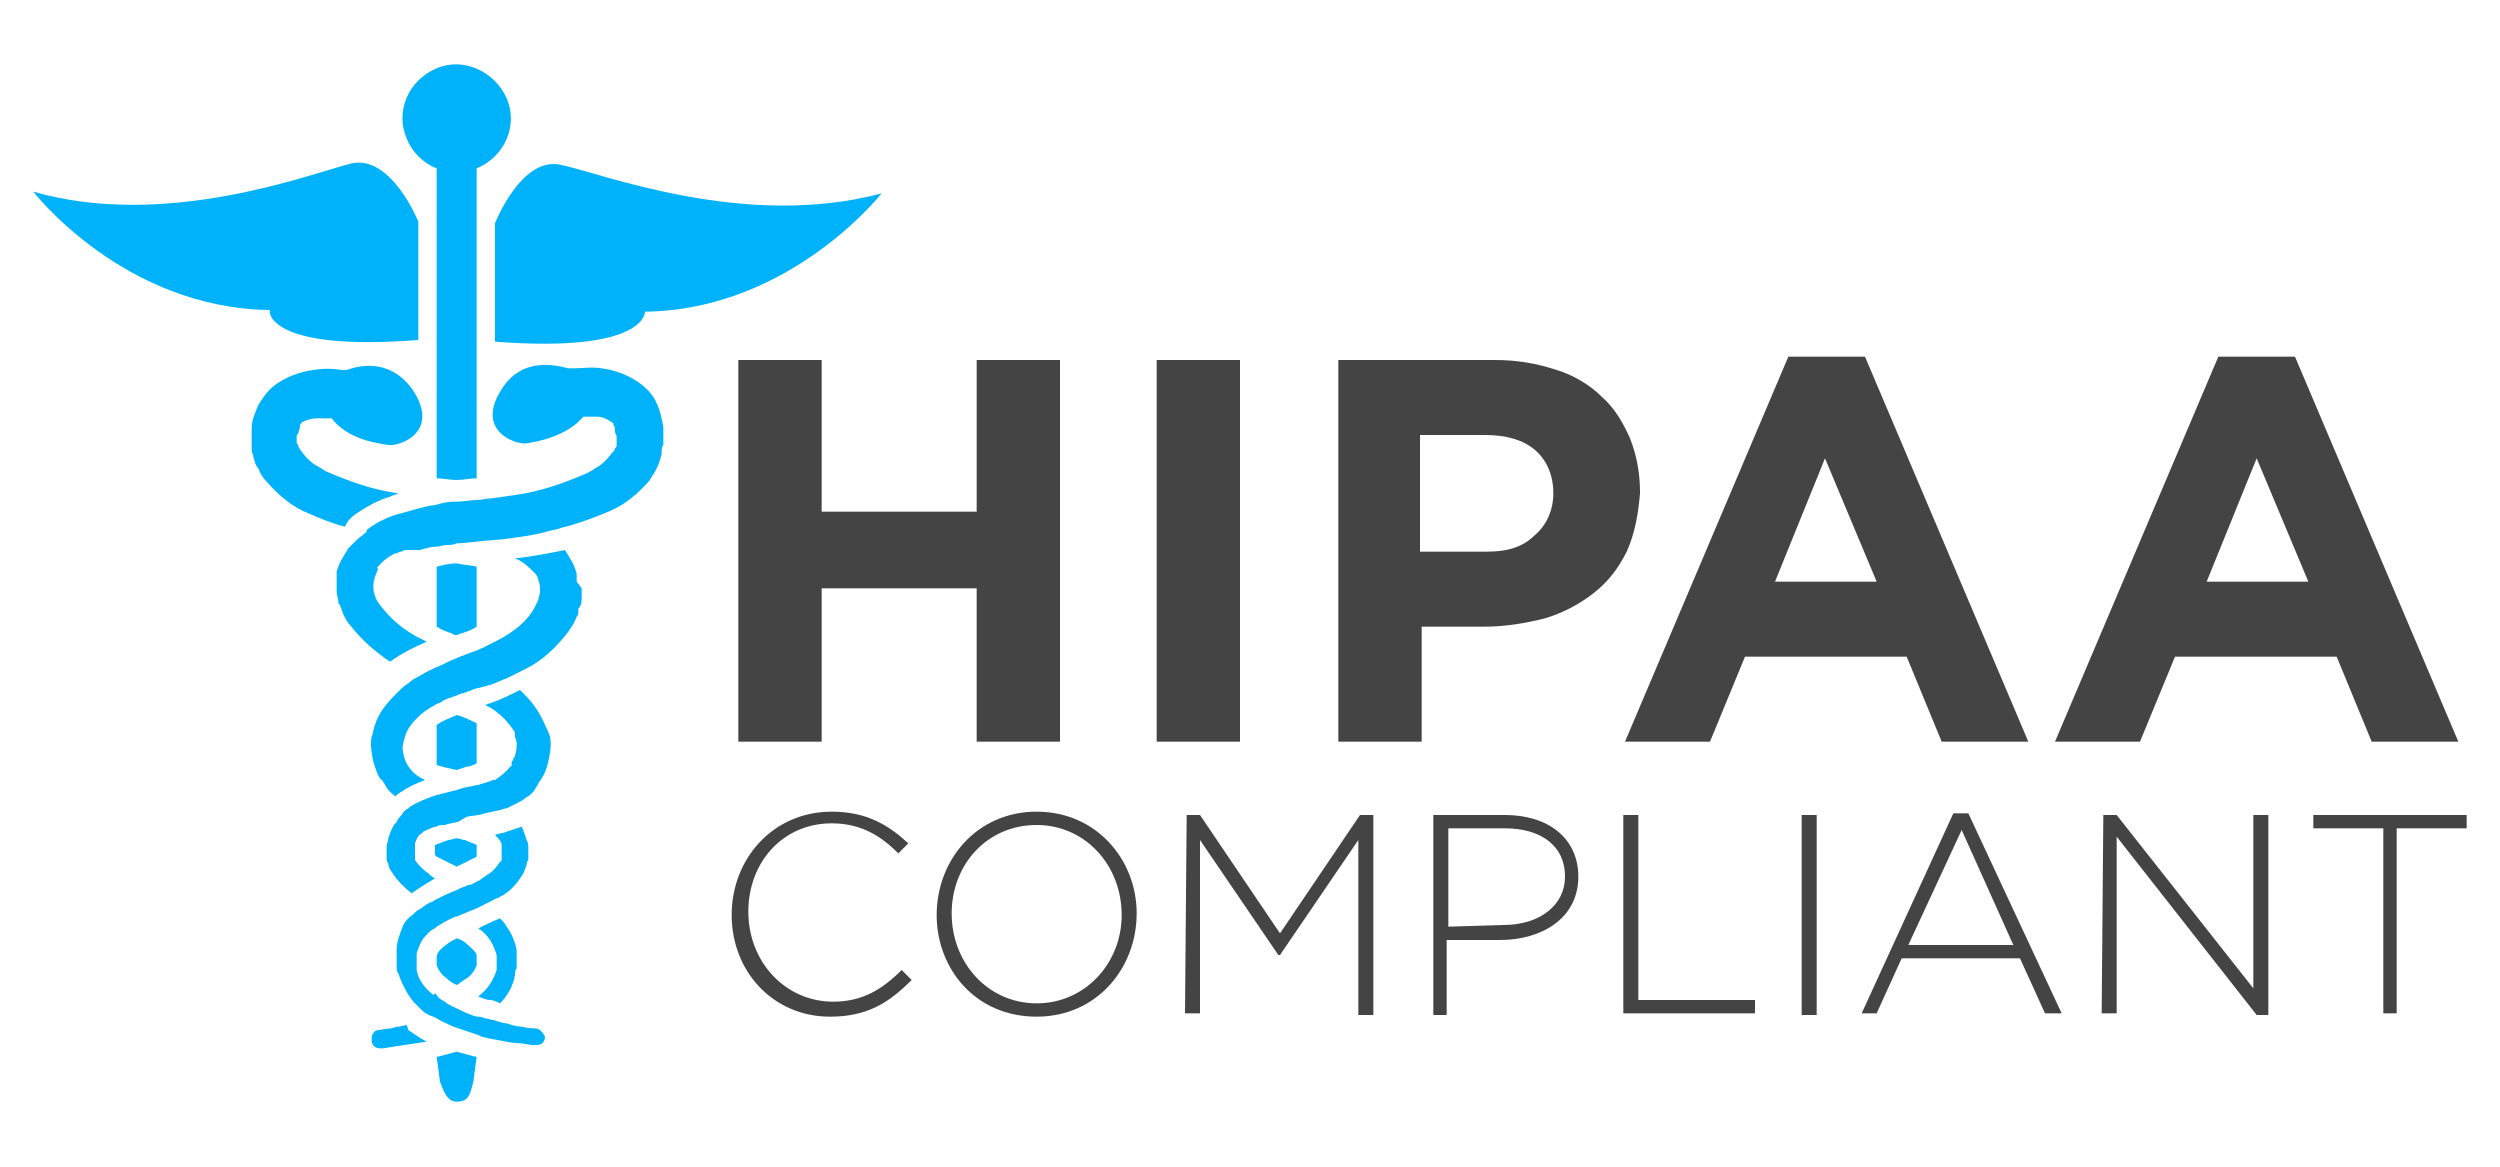 <?xml version="1.0" encoding="UTF-8"?>
<!-- Generator: Adobe Illustrator 23.0.3, SVG Export Plug-In . SVG Version: 6.00 Build 0)  -->
<svg version="1.1" id="Слой_1" xmlns="http://www.w3.org/2000/svg" xmlns:xlink="http://www.w3.org/1999/xlink" x="0px" y="0px" viewBox="0 0 150 70" style="enable-background:new 0 0 150 70;" xml:space="preserve">
<style type="text/css">
	.st0{fill:#00B2F9;}
	.st1{fill:#444444;}
</style>
<g id="Layer_2">
	<g id="Layer_1-2">
		<path class="st0" d="M33.7,9.9c-2.4-0.6-4,3.5-4,3.5v7.1c9.1,0.7,9-1.8,9-1.8c8.7-0.1,14.2-7.1,14.2-7.1    C44.7,13.8,36.1,10.4,33.7,9.9z"/>
		<path class="st0" d="M25.1,20.4v-7.1c0,0-1.6-4-4-3.5c-2.4,0.6-11.1,4-19.1,1.7c0,0,5.4,7,14.2,7.1C16.1,18.7,16.1,21.1,25.1,20.4    z"/>
		<path class="st0" d="M26.2,10.1v18.6c0.4,0,0.8,0.1,1.2,0.1c0.4,0,0.8-0.1,1.2-0.1V10.1c1.7-0.7,2.5-2.6,1.8-4.2s-2.6-2.5-4.2-1.8    c-1.7,0.7-2.5,2.6-1.8,4.2C24.7,9.1,25.4,9.8,26.2,10.1L26.2,10.1z"/>
		<path class="st0" d="M27.4,38.1c0.1,0,0.2-0.1,0.3-0.1c0.3-0.1,0.6-0.2,0.9-0.4V34c-0.4-0.1-0.8-0.1-1.2-0.2    c-0.4,0-0.8,0.1-1.2,0.2v3.6c0.3,0.2,0.6,0.3,0.9,0.4C27.2,38.1,27.3,38.1,27.4,38.1z"/>
		<path class="st0" d="M28.6,51.4L28.6,51.4l0-0.7c-0.2-0.1-0.5-0.2-0.7-0.3c-0.2,0-0.3-0.1-0.5-0.1c-0.2,0-0.3,0.1-0.5,0.1    c-0.3,0.1-0.5,0.2-0.8,0.3v0.6l0.1,0.1c0.4,0.2,0.8,0.4,1.2,0.6C27.8,51.8,28.2,51.6,28.6,51.4z"/>
		<path class="st0" d="M27.4,63.1c-0.4,0.1-0.7,0.2-1.1,0.3l-0.1,0l0.2,1.5c0.2,0.5,0.4,1.2,1,1.2c0.7,0,0.8-0.4,1-1.2l0.2-1.5    l-0.1,0C28.1,63.3,27.8,63.2,27.4,63.1z"/>
		<path class="st0" d="M28.6,57.4c0-0.2-0.1-0.3-0.2-0.4c-0.3-0.3-0.6-0.6-1-0.7c-0.4,0.2-0.7,0.4-1,0.7c-0.1,0.1-0.2,0.3-0.2,0.4    c0,0,0,0.1,0,0.1c0,0,0,0,0,0v0.1v0.2c0,0,0,0.1,0,0.1c0.1,0.3,0.3,0.6,0.6,0.8c0.2,0.2,0.4,0.3,0.6,0.4c0.2-0.1,0.4-0.3,0.6-0.4    c0.3-0.2,0.5-0.5,0.6-0.8c0,0,0-0.1,0-0.1v-0.2v-0.1C28.6,57.5,28.6,57.5,28.6,57.4C28.6,57.5,28.6,57.5,28.6,57.4z"/>
		<path class="st0" d="M27.4,46.2L27.4,46.2L28,46c0.2,0,0.4-0.1,0.6-0.2v-2.4c-0.4-0.2-0.8-0.4-1.2-0.5c-0.4,0.2-0.8,0.3-1.2,0.6    v2.4C26.5,46,26.9,46.1,27.4,46.2L27.4,46.2z"/>
		<path class="st0" d="M29.8,57.7C29.8,57.7,29.8,57.7,29.8,57.7V58c0,0.1,0,0.1,0,0.2c0,0,0,0,0,0c-0.2,0.6-0.5,1.1-1,1.5l-0.1,0.1    c0.3,0.1,0.5,0.2,0.7,0.2s0.4,0.1,0.6,0.2c0.5-0.5,0.8-1.1,0.9-1.7c0-0.1,0-0.3,0.1-0.4l0-0.4v-0.3c0-0.1,0-0.2,0-0.4    c-0.1-0.5-0.3-1-0.6-1.4c-0.1-0.2-0.3-0.4-0.4-0.5c-0.5,0.2-0.9,0.4-1.3,0.6c0.3,0.2,0.5,0.4,0.7,0.7c0.2,0.3,0.3,0.6,0.4,0.9    c0,0.1,0,0.2,0,0.2c0,0,0,0.1,0,0.1C29.8,57.6,29.8,57.6,29.8,57.7L29.8,57.7z"/>
		<path class="st0" d="M39.8,26l0-0.4c-0.1-0.5-0.2-1-0.4-1.4c-0.2-0.5-0.6-0.9-1-1.2c-0.7-0.5-1.5-0.8-2.3-0.9    c-0.6-0.1-1.1,0-1.7,0l-0.3,0c-1.1-0.3-2.8-0.5-3.9,1.1c-1.8,2.6,0.7,3.5,1.4,3.4c0.6-0.1,2.4-0.4,3.4-1.6c0.3,0,0.6,0,0.8,0    c0.3,0,0.5,0.1,0.7,0.2c0.1,0.1,0.2,0.1,0.3,0.2l0,0.1c0.1,0.1,0.1,0.2,0.1,0.4c0,0.1,0.1,0.2,0.1,0.3c0,0,0,0,0,0s0,0.1,0,0.1    v0.2c0,0.1,0,0.1,0,0.2c0,0.1,0,0.1-0.1,0.2c0,0.1-0.1,0.2-0.2,0.3c-0.3,0.4-0.6,0.7-1,0.9c-0.1,0.1-0.3,0.2-0.5,0.3    c-1.4,0.6-2.8,1.1-4.3,1.3l-0.7,0.1l-0.7,0.1c-0.3,0-0.6,0.1-0.9,0.1c-0.3,0-0.8,0.1-1.2,0.1l-0.2,0c-0.4,0-0.7,0.1-1.1,0.2    c-0.8,0.1-1.6,0.4-2.4,0.6c-0.6,0.2-1.2,0.5-1.7,0.9L22,31.9c-0.2,0.2-0.4,0.3-0.6,0.5c-0.2,0.2-0.3,0.3-0.5,0.5    c-0.1,0.2-0.2,0.3-0.3,0.5c-0.2,0.3-0.3,0.6-0.4,0.9c0,0.1,0,0.1,0,0.2s0,0.2,0,0.3v0.2l0,0l0,0.3c0,0,0,0.1,0,0.1    c0,0,0,0.1,0,0.1c0,0.2,0.1,0.4,0.1,0.6c0,0.1,0,0.1,0.1,0.2c0,0.1,0.1,0.2,0.1,0.3v0c0.1,0.3,0.3,0.7,0.5,0.9    c0.7,0.9,1.5,1.6,2.4,2.2c0.7-0.5,1.5-0.9,2.2-1.2c-0.2-0.1-0.4-0.2-0.6-0.3c-0.9-0.5-1.6-1.1-2.2-1.9c-0.4-0.5-0.5-1.1-0.3-1.7    c0.1-0.2,0.1-0.3,0.2-0.5h-0.1c0.3-0.4,0.7-0.7,1.1-0.9l0.1,0l0,0l0.2-0.1l0.1,0c0.1-0.1,0.2-0.1,0.4-0.1h0l0,0    C24.8,33,25,33,25.2,33c0.3-0.1,0.7-0.2,1-0.2c0.2,0,0.4-0.1,0.6-0.1s0.4,0,0.6-0.1h0.1l1.1-0.1c0.7-0.1,1.4-0.1,2-0.2    c0.7-0.1,1.5-0.2,2.2-0.4c0.3-0.1,0.5-0.1,0.8-0.2c0.2-0.1,0.5-0.1,0.7-0.2c0.7-0.2,1.5-0.5,2.2-0.8c1-0.4,1.8-1.1,2.5-1.9    c0-0.1,0.1-0.1,0.1-0.2c0.3-0.4,0.5-0.9,0.6-1.4v-0.1c0-0.1,0-0.3,0.1-0.4l0-0.7L39.8,26C39.8,26,39.8,26,39.8,26z"/>
		<path class="st0" d="M32.7,43.5c-0.3-0.7-0.7-1.3-1.2-1.8c-0.1-0.1-0.2-0.2-0.3-0.3c-0.6,0.3-1.2,0.6-1.8,0.8    c-0.1,0-0.2,0.1-0.3,0.1c0.7,0.3,1.3,0.9,1.7,1.5c0.1,0.1,0.1,0.2,0.1,0.3l0,0v0c0,0,0,0,0,0.1c0,0.1,0.1,0.2,0.1,0.4l0,0    c0,0.2,0,0.5-0.1,0.7l0,0c0,0.1,0,0.1-0.1,0.2c0,0.1,0,0.1-0.1,0.2c0,0,0,0.1,0,0.1l0,0.1l0,0v0c0,0,0,0.1-0.1,0.1    c-0.2,0.3-0.6,0.6-0.9,0.8l-0.1,0c-0.1,0-0.2,0.1-0.3,0.1l0,0c-0.2,0.1-0.4,0.1-0.6,0.2l-0.1,0l0,0c-0.3,0.1-0.6,0.1-0.9,0.2l0,0    l-0.3,0.1c-0.4,0.1-0.8,0.2-1.2,0.3l0,0c-0.6,0.2-1.1,0.4-1.6,0.7l-0.1,0.1c-0.2,0.1-0.3,0.2-0.4,0.4c-0.1,0.1-0.2,0.2-0.3,0.4    c0,0,0,0.1-0.1,0.1c-0.2,0.3-0.3,0.6-0.4,0.9c0,0.2-0.1,0.3-0.1,0.5v0.4v0.1v0.2c0,0.1,0,0.2,0.1,0.3c0,0.2,0.1,0.4,0.2,0.5    c0.3,0.5,0.7,0.9,1.2,1.3c0.4-0.3,0.9-0.6,1.4-0.9c-0.2-0.1-0.3-0.2-0.4-0.3c-0.3-0.2-0.6-0.5-0.8-0.8v0c0,0,0,0,0-0.1    c0-0.1,0-0.1,0-0.2c0,0,0,0,0-0.1c0,0,0,0,0,0s0,0,0-0.1v0l0,0c0,0,0,0,0,0c0-0.1,0-0.1,0-0.2c0-0.1,0-0.1,0-0.2v0    c0,0,0-0.1,0-0.1c0.1-0.3,0.2-0.5,0.4-0.6c0,0,0.1-0.1,0.1-0.1c0.2-0.1,0.4-0.2,0.7-0.3l0.1,0c0.1-0.1,0.3-0.1,0.5-0.1    c0.2-0.1,0.5-0.1,0.8-0.2L28,49l0.7-0.1c0.4-0.1,0.8-0.2,1.3-0.3c0.1,0,0.2-0.1,0.4-0.1c0.2-0.1,0.4-0.2,0.6-0.3    c0.2-0.1,0.4-0.2,0.5-0.3c0.1-0.1,0.2-0.1,0.3-0.2l0.2-0.2c0.1-0.1,0.1-0.2,0.2-0.3c0-0.1,0.1-0.1,0.1-0.2l0.2-0.3    c0.2-0.3,0.3-0.6,0.4-1c0.1-0.5,0.2-1,0.1-1.5C32.9,43.9,32.8,43.7,32.7,43.5z"/>
		<path class="st0" d="M24.4,61.5c-0.4,0.1-0.7,0.1-0.9,0.2c-0.3,0-0.6,0.1-0.8,0.1h0c-0.1,0-0.3,0.1-0.3,0.2    c-0.1,0.1-0.1,0.2-0.1,0.4c0,0.3,0.2,0.5,0.5,0.5h0l0.2,0l0.6-0.1c0.7-0.1,1.3-0.2,2-0.3c-0.4-0.2-0.8-0.5-1.1-0.7L24.4,61.5z"/>
		<path class="st0" d="M32.1,61.7L32.1,61.7c-0.2,0-0.4,0-0.8-0.1c-0.3,0-0.6-0.1-0.9-0.2c-0.2,0-0.5-0.1-0.8-0.2    c-0.2,0-0.3-0.1-0.5-0.1l-0.3-0.1L28.6,61c-0.4-0.1-0.8-0.3-1.2-0.5c-0.2-0.1-0.5-0.2-0.7-0.4c-0.2-0.1-0.4-0.2-0.5-0.4l-0.1-0.1    L26,59.7c-0.5-0.4-0.9-0.9-1-1.5v0c0-0.1,0-0.1,0-0.2v-0.3c0-0.1,0-0.2,0-0.2c0-0.1,0-0.2,0-0.3c0.1-0.3,0.2-0.6,0.4-0.9    c0.2-0.2,0.4-0.5,0.7-0.6l0.1-0.1c0.2-0.1,0.3-0.2,0.5-0.3c0.2-0.1,0.4-0.2,0.6-0.3l0.1,0c0.2-0.1,0.5-0.2,0.7-0.3l0.5-0.2    l0.4-0.2c0.2-0.1,0.4-0.2,0.6-0.3c0.1-0.1,0.3-0.1,0.4-0.2l0.2-0.1c0.5-0.3,0.9-0.8,1.2-1.3c0.1-0.2,0.1-0.3,0.2-0.5    c0-0.1,0-0.2,0.1-0.3v-0.2v-0.1l0-0.4c0-0.2,0-0.3-0.1-0.5c-0.1-0.3-0.2-0.6-0.3-0.8c-0.3,0.1-0.6,0.2-0.9,0.3    c-0.2,0.1-0.5,0.1-0.7,0.2c0.2,0.2,0.4,0.4,0.4,0.6c0,0,0,0.1,0,0.1v0c0,0.1,0,0.1,0,0.2c0,0.1,0,0.1,0,0.2l0,0l0,0c0,0,0,0,0,0    s0,0,0,0.1v0.1v0.1c0,0.1,0,0.2-0.1,0.2l0,0c-0.2,0.3-0.4,0.6-0.8,0.8c-0.1,0.1-0.3,0.2-0.4,0.3l-0.2,0.1    c-0.2,0.1-0.3,0.2-0.5,0.2l-0.5,0.2l-0.2,0.1c-0.2,0.1-0.5,0.2-0.7,0.3c-0.2,0.1-0.4,0.2-0.6,0.3c-0.1,0.1-0.2,0.1-0.4,0.2    c-0.2,0.1-0.4,0.3-0.6,0.4c-0.2,0.1-0.3,0.3-0.5,0.4c-0.2,0.2-0.3,0.3-0.4,0.5C24,56,23.8,56.5,23.8,57c0,0.1,0,0.2,0,0.3v0.3    l0,0.4c0,0.1,0,0.3,0.1,0.4c0.2,0.6,0.5,1.2,0.9,1.7c0.2,0.2,0.3,0.3,0.5,0.5l0,0c0.2,0.2,0.4,0.3,0.7,0.4l0.2,0.1    c0.3,0.2,0.6,0.3,1,0.5l0.3,0.1c0.3,0.1,0.6,0.2,0.9,0.3l0.3,0.1l0.2,0.1l0.4,0.1c0.7,0.1,1.3,0.3,2,0.3l0.6,0.1l0.3,0    c0.3,0,0.5-0.2,0.5-0.5C32.6,62,32.4,61.7,32.1,61.7L32.1,61.7z"/>
		<path class="st0" d="M34.6,34.9c0-0.1,0-0.2,0-0.3c0-0.1,0-0.1,0-0.2c-0.1-0.3-0.2-0.6-0.4-0.9c-0.1-0.2-0.2-0.3-0.3-0.5    c-1,0.2-2,0.4-3,0.5c0.5,0.2,0.8,0.5,1.2,0.9c0.1,0.1,0.2,0.3,0.2,0.4c0.2,0.5,0.1,1.1-0.2,1.6c-0.4,0.8-1.2,1.5-2.4,2.1    c-0.2,0.1-0.4,0.2-0.6,0.3c-0.1,0.1-0.3,0.1-0.4,0.2l-0.3,0.1l0,0c-0.3,0.1-0.5,0.2-0.8,0.3l0,0c-0.2,0.1-0.5,0.2-0.7,0.3    l-0.4,0.2c-0.5,0.2-0.9,0.4-1.4,0.7c-0.2,0.1-0.4,0.2-0.6,0.4c-0.2,0.1-0.4,0.3-0.5,0.4c-0.1,0.1-0.2,0.2-0.3,0.3    c-0.5,0.5-1,1.1-1.2,1.8c-0.1,0.2-0.1,0.5-0.2,0.7c-0.1,0.5,0,1,0.1,1.5c0.1,0.3,0.2,0.7,0.4,1l0.1,0.1v0l0.1,0.1    c0,0.1,0.1,0.1,0.1,0.2c0.1,0.1,0.1,0.2,0.2,0.3l0.2,0.2c0.1,0.1,0.2,0.1,0.2,0.2c0.1-0.1,0.2-0.2,0.4-0.3    c0.4-0.3,0.9-0.5,1.4-0.7c-0.7-0.3-1.2-0.9-1.3-1.6c-0.1-0.3,0-0.7,0.1-1c0.1-0.4,0.4-0.8,0.7-1.1c0.3-0.3,0.7-0.6,1.1-0.8    c0.1-0.1,0.3-0.1,0.4-0.2c0.1-0.1,0.2-0.1,0.4-0.2c0.3-0.1,0.6-0.2,0.8-0.3l0.1,0c0.2-0.1,0.3-0.1,0.5-0.2    c0.2-0.1,0.4-0.1,0.7-0.2c0.1,0,0.3-0.1,0.4-0.1c0.3-0.1,0.7-0.3,1-0.4c0.2-0.1,0.4-0.2,0.6-0.3h0c0.2-0.1,0.4-0.2,0.6-0.3    c1-0.5,1.8-1.3,2.5-2.2c0.2-0.3,0.4-0.6,0.5-0.9v0c0.1-0.1,0.1-0.2,0.1-0.4c0-0.1,0-0.1,0.1-0.2c0.1-0.2,0.1-0.4,0.1-0.6    c0,0,0-0.1,0-0.1c0,0,0-0.1,0-0.1l0-0.3c0,0,0,0,0,0L34.6,34.9z"/>
		<path class="st0" d="M21.4,30.8c0.6-0.4,1.3-0.8,2-1c0.2-0.1,0.3-0.1,0.5-0.2c-1.5-0.2-2.9-0.7-4.3-1.3c-0.2-0.1-0.3-0.2-0.5-0.3    c-0.4-0.2-0.7-0.5-1-0.9C18,27,18,26.9,17.9,26.8c0-0.1,0-0.1-0.1-0.2c0-0.1,0-0.1,0-0.2c0,0,0,0,0,0v-0.1c0,0,0-0.1,0-0.1    s0,0,0,0v0c0-0.1,0-0.1,0.1-0.2c0-0.1,0.1-0.3,0.1-0.4l0-0.1c0.1-0.1,0.1-0.2,0.2-0.2c0.2-0.1,0.5-0.2,0.8-0.2c0.1,0,0.2,0,0.3,0    c0.2,0,0.4,0,0.6,0c1,1.3,2.8,1.5,3.4,1.6c0.7,0.1,3.2-0.8,1.4-3.4c-1.2-1.6-2.8-1.5-3.9-1.1l-0.3,0c-0.6-0.1-1.1-0.1-1.7,0    c-0.8,0.1-1.6,0.4-2.3,0.9c-0.4,0.3-0.7,0.7-1,1.2c-0.2,0.5-0.4,0.9-0.4,1.4l0,0.5l0,0.7c0,0.1,0,0.3,0.1,0.4c0,0,0,0,0,0.1    c0.1,0.3,0.1,0.5,0.3,0.7c0.1,0.3,0.3,0.6,0.5,0.8c0.7,0.8,1.5,1.5,2.5,1.9c0.7,0.3,1.4,0.6,2.2,0.8C20.8,31.3,21.1,31,21.4,30.8z    "/>
		<path class="st1" d="M58.6,44.5v-9.2h-9.3v9.2h-5V21.6h5v9.1h9.3v-9.1h5v22.9H58.6z"/>
		<path class="st1" d="M69.4,44.5V21.6h5v22.9H69.4z"/>
		<path class="st1" d="M97.6,33.1c-0.5,1-1.1,1.8-2,2.5c-0.9,0.7-1.9,1.2-2.9,1.5c-1.2,0.3-2.4,0.5-3.6,0.5h-3.8v6.9h-5V21.6h9.4    c1.3,0,2.5,0.2,3.7,0.6c1,0.3,2,0.9,2.7,1.6c0.8,0.7,1.3,1.6,1.7,2.5c0.4,1,0.6,2.1,0.6,3.2v0.1C98.3,30.8,98.1,32,97.6,33.1z     M93.2,29.6c0-1.1-0.4-2-1.1-2.6c-0.7-0.6-1.7-0.9-3-0.9h-3.9v7h4c1.3,0,2.2-0.3,2.9-1C92.8,31.5,93.2,30.6,93.2,29.6L93.2,29.6z"/>
		<path class="st1" d="M116.5,44.5l-2.1-5.1h-9.7l-2.1,5.1h-5.1l9.8-23.1h4.6l9.8,23.1H116.5z M109.5,27.5l-3,7.4h6.1L109.5,27.5z"/>
		<path class="st1" d="M142.3,44.5l-2.1-5.1h-9.7l-2.1,5.1h-5.1l9.8-23.1h4.6l9.8,23.1L142.3,44.5z M135.4,27.5l-3,7.4h6.1    L135.4,27.5z"/>
		<path class="st1" d="M43.9,54.9L43.9,54.9c0-3.4,2.5-6.2,6-6.2c2.1,0,3.4,0.8,4.6,1.9l-0.6,0.6c-1-1-2.2-1.8-4-1.8    c-2.9,0-5,2.3-5,5.3v0c0,3,2.2,5.4,5.1,5.4c1.7,0,2.9-0.7,4.1-1.9l0.6,0.6C53.3,60.2,52,61,49.8,61C46.4,61,43.9,58.3,43.9,54.9z"/>
		<path class="st1" d="M56.2,54.9L56.2,54.9c0-3.3,2.4-6.2,6-6.2s6,2.9,6,6.1v0c0,3.3-2.4,6.2-6,6.2C58.5,61,56.2,58.1,56.2,54.9z     M67.3,54.9L67.3,54.9c0-3-2.2-5.4-5.1-5.4c-3,0-5.1,2.4-5.1,5.3v0c0,3,2.2,5.4,5.1,5.4S67.3,57.8,67.3,54.9z"/>
		<path class="st1" d="M71.2,48.9H72l4.8,7.1l4.8-7.1h0.8v12h-0.9V50.4l-4.7,6.9h-0.1L72,50.4v10.4h-0.9L71.2,48.9z"/>
		<path class="st1" d="M86,48.9h4.3c2.6,0,4.4,1.4,4.4,3.7v0c0,2.5-2.2,3.8-4.7,3.8h-3.2v4.5H86L86,48.9z M90.2,55.5    c2.2,0,3.7-1.2,3.7-2.9v0c0-1.9-1.5-2.9-3.6-2.9h-3.4v5.9L90.2,55.5z"/>
		<path class="st1" d="M97.4,48.9h0.9V60h7v0.8h-7.9V48.9z"/>
		<path class="st1" d="M108.1,48.9h0.9v12h-0.9V48.9z"/>
		<path class="st1" d="M117.2,48.8h0.9l5.6,12h-1l-1.5-3.3h-7.1l-1.5,3.3h-0.9L117.2,48.8z M120.8,56.7l-3.1-6.9l-3.2,6.9H120.8z"/>
		<path class="st1" d="M126.2,48.9h0.8l8.2,10.4V48.9h0.9v12h-0.7L127,50.2v10.6h-0.9L126.2,48.9z"/>
		<path class="st1" d="M143,49.7h-4.2v-0.8h9.2v0.8h-4.2v11.1H143L143,49.7z"/>
	</g>
</g>
</svg>